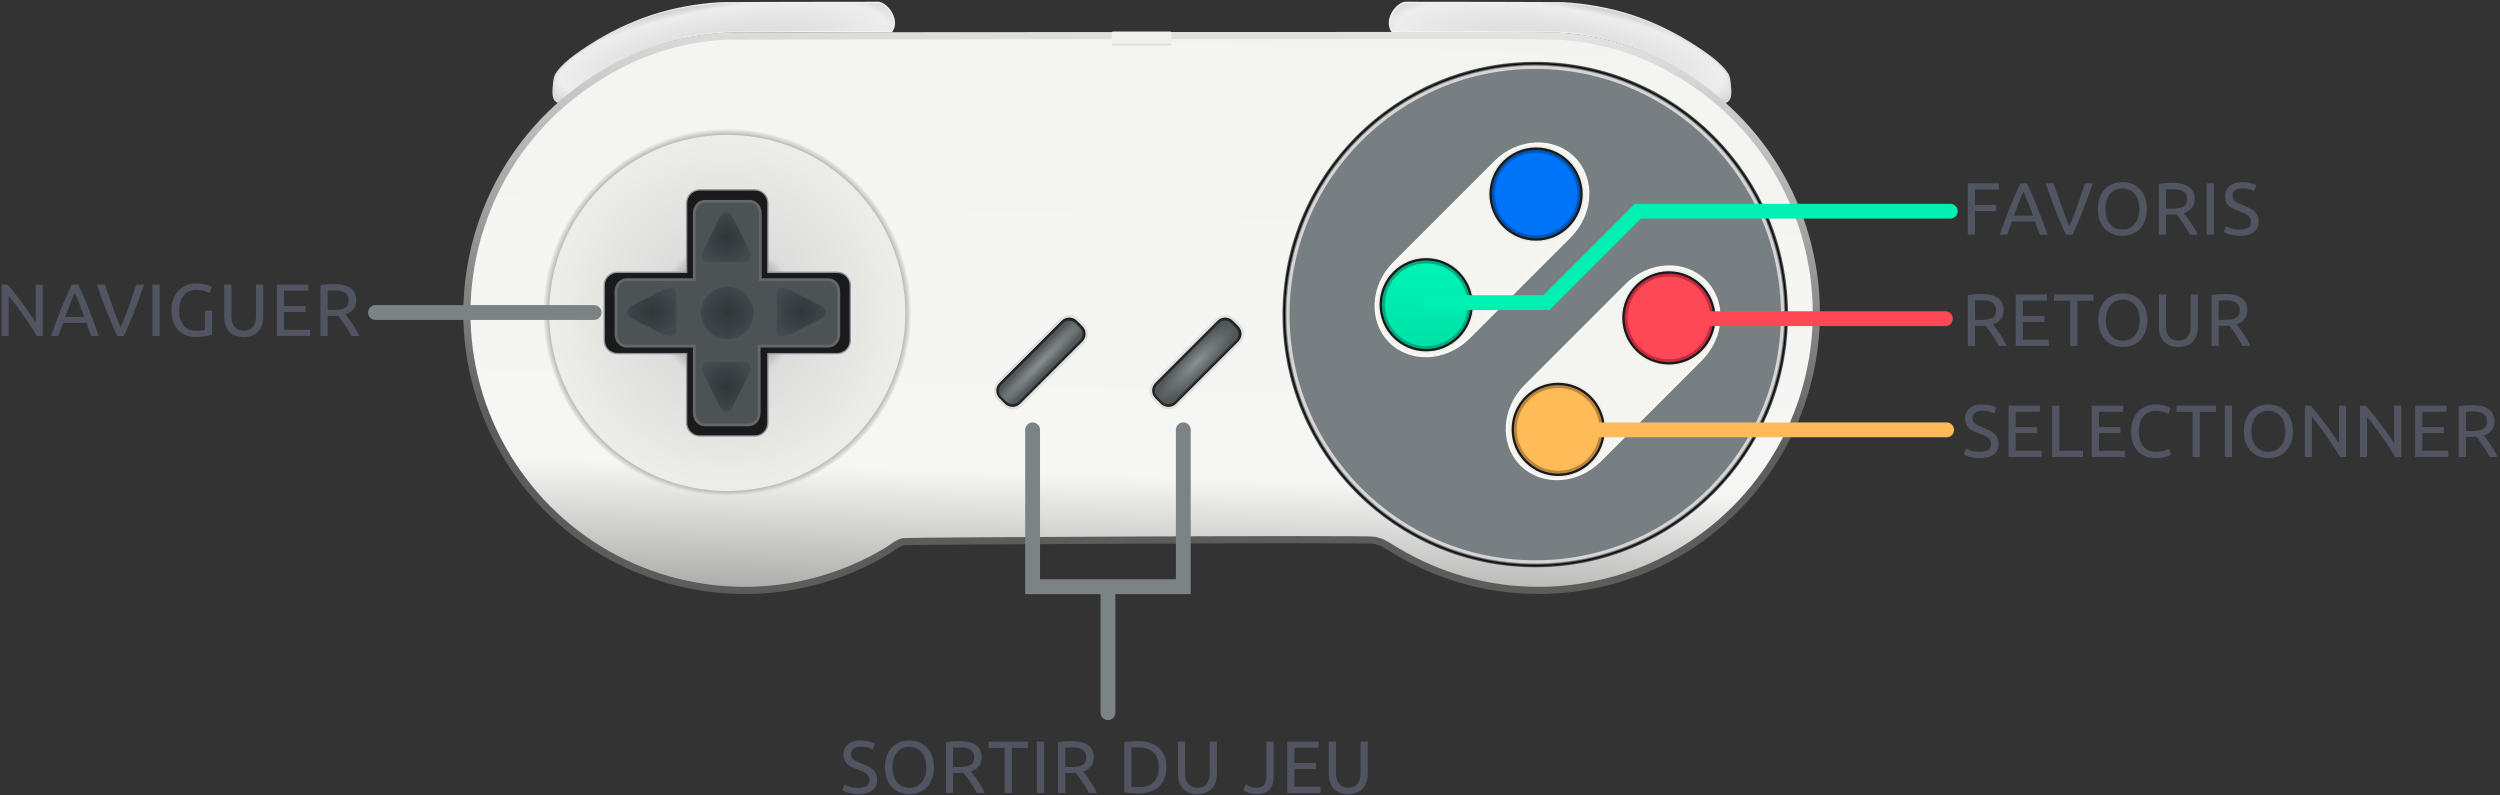<svg fill="none" height="322" viewBox="0 0 1012 322" width="1012" xmlns="http://www.w3.org/2000/svg" xmlns:xlink="http://www.w3.org/1999/xlink"><rect x="0" y="0" width="1012" height="322" fill="#333333" stroke="none"/><linearGradient id="a"><stop offset="0" stop-color="#d3d3d3"/><stop offset=".54" stop-color="#ededed"/><stop offset="1" stop-color="#4d4d4d"/></linearGradient><radialGradient id="b" cx="0" cy="0" gradientTransform="matrix(122.421 -20.612 5.515 32.754 292.967 21.28)" gradientUnits="userSpaceOnUse" r="1" xlink:href="#a"/><linearGradient id="c"><stop offset="0" stop-color="#dcdcd9"/><stop offset=".656" stop-color="#f0f0ee"/><stop offset="1" stop-color="#f3f3ef"/></linearGradient><linearGradient id="d" gradientUnits="userSpaceOnUse" x1="223.591" x2="362.343" xlink:href="#c" y1="21.28" y2="21.28"/><radialGradient id="e" cx="0" cy="0" gradientTransform="matrix(-122.421 -20.611 5.515 -32.754 631.509 21.28)" gradientUnits="userSpaceOnUse" r="1" xlink:href="#a"/><linearGradient id="f" gradientUnits="userSpaceOnUse" x1="700.885" x2="562.132" xlink:href="#c" y1="21.28" y2="21.28"/><linearGradient id="g" gradientUnits="userSpaceOnUse" x1="462.122" x2="470.385" y1="264.755" y2="-18.027"><stop offset="0" stop-color="#8d8d8c"/><stop offset=".254" stop-color="#f6f6f4"/><stop offset="1" stop-color="#f3f3ef"/></linearGradient><linearGradient id="h" gradientUnits="userSpaceOnUse" x1="462.122" x2="470.385" y1="264.755" y2="-18.027"><stop offset="0" stop-color="#5b5b5a"/><stop offset=".319" stop-color="#5d5d5d"/><stop offset="1" stop-color="#f9f9f9"/></linearGradient><radialGradient id="i" cx="294.396" cy="126.683" gradientUnits="userSpaceOnUse" r="73.813"><stop offset="0"/><stop offset=".389" stop-color="#dcdcdc"/><stop offset="1" stop-color="#eeeee9"/></radialGradient><radialGradient id="j" cx="294.396" cy="126.683" gradientUnits="userSpaceOnUse" r="74.046"><stop offset="0" stop-color="#f3f3f1"/><stop offset=".94" stop-color="#7f7f7e"/><stop offset="1" stop-color="#e6e6e3"/></radialGradient><radialGradient id="k" cx="621.47" cy="127.347" gradientUnits="userSpaceOnUse" r="102.558"><stop offset="0" stop-color="#2a2d2e"/><stop offset=".98" stop-color="#d7d6d7"/><stop offset=".99"/><stop offset="1" stop-color="#859094"/></radialGradient><linearGradient id="l" gradientUnits="userSpaceOnUse" x1="577.327" x2="577.327" y1="146.129" y2="97.782"><stop offset="0" stop-color="#00dea5"/><stop offset="1" stop-color="#00f8b9"/></linearGradient><linearGradient id="m"><stop offset="0" stop-color="#899194"/><stop offset="1" stop-color="#515759"/></linearGradient><radialGradient id="n" cx="0" cy="0" gradientTransform="matrix(27.066 -27.226 2.94 2.923 421.319 146.689)" gradientUnits="userSpaceOnUse" r="1" xlink:href="#m"/><linearGradient id="o"><stop offset="0" stop-color="#303638"/><stop offset="1" stop-color="#424a4f"/></linearGradient><radialGradient id="p" cx="0" cy="0" gradientTransform="matrix(11.038 0 0 11.347 294.078 95.944)" gradientUnits="userSpaceOnUse" r="1" xlink:href="#o"/><radialGradient id="q" cx="0" cy="0" gradientTransform="matrix(11.038 0 0 11.347 294.078 156.6)" gradientUnits="userSpaceOnUse" r="1" xlink:href="#o"/><radialGradient id="r" cx="0" cy="0" gradientTransform="matrix(0 -11.038 11.347 0 263.749 126.273)" gradientUnits="userSpaceOnUse" r="1" xlink:href="#o"/><radialGradient id="s" cx="0" cy="0" gradientTransform="matrix(0 -11.038 11.347 0 324.405 126.273)" gradientUnits="userSpaceOnUse" r="1" xlink:href="#o"/><radialGradient id="t" cx="294.396" cy="126.683" gradientUnits="userSpaceOnUse" r="12.061" xlink:href="#o"/><radialGradient id="u" cx="0" cy="0" gradientTransform="matrix(15.47 -15.47 3.988 3.988 484.419 146.689)" gradientUnits="userSpaceOnUse" r="1" xlink:href="#m"/><linearGradient id="v" gradientUnits="userSpaceOnUse" x1="463.547" x2="463.547" y1="17.341" y2="19.285"><stop offset="0" stop-color="#f0f0ec"/><stop offset="1" stop-color="#babab7"/></linearGradient><g clip-rule="evenodd" fill-rule="evenodd"><path d="m226.601 41.561c-2.505-.478-2.832-2.562-2.627-5.882.273-4.433.756-5.289 1.792-6.688 1.854-2.505 4.851-4.944 6.75-6.35 1.873-1.387 3.802-2.722 5.802-4.009 2.003-1.289 4.013-2.497 6.037-3.64 2.079-1.174 4.166-2.271 6.273-3.294 2.151-1.043 4.321-2.016 6.509-2.904 2.217-.899 4.459-1.729 6.721-2.47 2.272-.744 4.561-1.406 6.887-1.994 2.315-.585 4.675-1.085 7.051-1.517 2.347-.426 4.709-.783 7.122-1.062 2.365-.273 4.781-.473 7.217-.607 1.174-.065 47.539-.145 63.691-.145 4.038.913 8.212 7.398 5.102 11.795-17.049 0-65.988.093-67.228.167-2.571.154-5.121.383-7.617.697-2.547.32-5.041.73-7.517 1.22-2.509.496-5 1.071-7.443 1.742-2.455.675-4.871 1.435-7.269 2.29-2.388.852-4.755 1.805-7.095 2.838-2.309 1.019-4.6 2.137-6.87 3.336-2.224 1.174-4.427 2.435-6.621 3.784-2.137 1.313-4.258 2.701-6.373 4.182-3.859 2.866-6.69 5.32-10.294 8.51z" fill="url(#b)" stroke="url(#d)" stroke-width=".58"/><path d="m697.875 41.561c2.505-.478 2.832-2.562 2.627-5.882-.273-4.433-.756-5.289-1.792-6.688-1.854-2.505-4.852-4.944-6.751-6.35-1.873-1.387-3.802-2.722-5.801-4.009-2.004-1.289-4.013-2.497-6.037-3.64-2.079-1.174-4.166-2.271-6.274-3.294-2.15-1.043-4.321-2.016-6.509-2.904-2.216-.899-4.459-1.729-6.721-2.47-2.272-.744-4.56-1.406-6.886-1.994-2.315-.585-4.675-1.085-7.051-1.517-2.347-.426-4.709-.783-7.123-1.062-2.364-.273-4.78-.473-7.216-.607-1.175-.065-47.539-.145-63.692-.145-4.037.913-8.211 7.398-5.102 11.796 17.05 0 65.988.093 67.228.167 2.571.154 5.122.383 7.617.697 2.548.32 5.041.73 7.518 1.22 2.508.496 4.999 1.071 7.443 1.742 2.455.675 4.871 1.435 7.269 2.29 2.387.852 4.755 1.805 7.094 2.838 2.309 1.019 4.6 2.137 6.871 3.336 2.224 1.174 4.427 2.435 6.621 3.784 2.137 1.313 4.258 2.701 6.373 4.182 3.859 2.866 6.69 5.32 10.294 8.51z" fill="url(#e)" stroke="url(#f)" stroke-width=".58"/><path d="m605.8 14.366c-7.635.001-309.62.076-312.1.224-2.571.154-5.121.383-7.617.697-2.547.32-5.041.73-7.518 1.22-2.508.496-4.999 1.071-7.442 1.743-2.455.675-4.871 1.435-7.269 2.29-2.388.852-4.755 1.805-7.095 2.838-2.309 1.019-4.6 2.137-6.87 3.336-2.224 1.174-4.427 2.435-6.621 3.784-2.137 1.313-4.258 2.701-6.373 4.182-2.11 1.478-4.147 3.012-6.124 4.605-2.004 1.615-3.959 3.278-5.824 5.003-1.888 1.746-3.683 3.551-5.427 5.402-1.762 1.869-3.464 3.807-5.078 5.775-1.628 1.985-3.179 3.998-4.655 6.074-1.487 2.091-2.901 4.248-4.232 6.422-1.339 2.187-2.604 4.409-3.784 6.671-1.184 2.271-2.287 4.582-3.31 6.92-1.027 2.346-1.951 4.715-2.813 7.119-.864 2.409-1.668 4.835-2.365 7.294-.698 2.461-1.288 4.942-1.817 7.443s-.986 5.035-1.344 7.567c-.359 2.531-.636 5.066-.822 7.617-.186 2.549-.286 5.108-.299 7.667-.013 2.554.062 5.112.225 7.667.161 2.548.41 5.102.746 7.642.335 2.529.76 5.031 1.27 7.543.507 2.498 1.11 4.995 1.792 7.468.678 2.456 1.439 4.896 2.29 7.318.844 2.402 1.772 4.785 2.788 7.144 1.007 2.336 2.109 4.659 3.286 6.945 1.163 2.26 2.403 4.494 3.734 6.697 1.313 2.173 2.705 4.312 4.182 6.422 1.478 2.11 3.012 4.147 4.605 6.124 1.615 2.004 3.278 3.959 5.004 5.824 1.746 1.888 3.551 3.683 5.401 5.427 1.87 1.762 3.808 3.464 5.776 5.078 1.984 1.628 3.997 3.179 6.073 4.655 2.091 1.487 4.248 2.901 6.423 4.232 2.186 1.339 4.409 2.604 6.671 3.784 2.271 1.184 4.582 2.287 6.92 3.31 2.346 1.027 4.716 1.951 7.119 2.813 2.41.864 4.836 1.668 7.294 2.365 2.461.698 4.942 1.288 7.443 1.817 2.502.529 5.036.986 7.567 1.344 2.531.359 5.066.636 7.618.822 2.548.186 5.107.286 7.667.299 2.553.013 5.111-.062 7.666-.224 2.548-.162 5.102-.411 7.643-.747 2.528-.335 5.03-.759 7.542-1.27 2.499-.507 4.995-1.11 7.468-1.792 2.456-.677 4.896-1.439 7.318-2.29 2.402-.844 4.785-1.771 7.145-2.788 2.335-1.006 4.658-2.109 6.945-3.286 2.259-1.163 4.493-2.403 6.696-3.734 1.086-.656 4.317-3.307 6.422-3.609 2.133-.306 188.486-1.217 190.648-.573l2.362.704c1.321.394 3.999 2.191 6.176 3.478 2.216 1.311 4.437 2.571 6.696 3.734 2.287 1.177 4.61 2.28 6.946 3.286 2.359 1.017 4.742 1.944 7.144 2.788 2.422.851 4.862 1.613 7.318 2.29 2.473.682 4.945 1.285 7.443 1.792 2.512.511 5.039.935 7.567 1.27 2.541.337 5.095.585 7.643.747 2.555.162 5.113.236 7.667.224 2.559-.013 5.118-.113 7.667-.299 2.551-.186 5.086-.463 7.617-.822 2.531-.358 5.041-.815 7.542-1.344s5.007-1.119 7.468-1.817c2.458-.697 4.884-1.501 7.294-2.365 2.404-.862 4.773-1.786 7.119-2.813 2.338-1.023 4.649-2.126 6.92-3.31 2.262-1.18 4.485-2.445 6.671-3.784 2.175-1.331 4.307-2.745 6.398-4.232 2.076-1.476 4.114-3.027 6.099-4.655 1.967-1.614 3.905-3.316 5.775-5.078 1.85-1.744 3.631-3.539 5.376-5.427 1.726-1.865 3.414-3.82 5.029-5.824 1.593-1.977 3.127-4.014 4.605-6.124 1.477-2.11 2.869-4.249 4.182-6.422 1.331-2.203 2.571-4.437 3.734-6.697 1.177-2.286 2.279-4.609 3.286-6.945 1.016-2.359 1.944-4.742 2.788-7.144.851-2.422 1.612-4.862 2.29-7.318.682-2.473 1.285-4.97 1.792-7.468.51-2.512.935-5.014 1.27-7.543.336-2.54.585-5.094.746-7.642.162-2.555.237-5.113.225-7.667-.013-2.559-.113-5.118-.299-7.667-.186-2.551-.463-5.086-.822-7.617-.358-2.532-.815-5.066-1.344-7.567s-1.144-4.982-1.842-7.443c-.697-2.458-1.476-4.884-2.34-7.294-.862-2.404-1.811-4.773-2.837-7.119-1.024-2.338-2.126-4.649-3.311-6.92-1.18-2.262-2.42-4.485-3.759-6.671-1.331-2.175-2.745-4.332-4.232-6.422-1.476-2.076-3.027-4.089-4.655-6.074-1.614-1.968-3.316-3.906-5.078-5.775-1.744-1.851-3.564-3.656-5.451-5.402-1.866-1.726-3.796-3.388-5.8-5.003-1.977-1.593-4.014-3.127-6.124-4.605-2.115-1.481-4.236-2.869-6.372-4.182-2.195-1.349-4.422-2.609-6.647-3.784-2.27-1.198-4.536-2.316-6.845-3.336-2.34-1.033-4.707-1.986-7.095-2.838-2.398-.855-4.839-1.615-7.293-2.29-2.444-.672-4.91-1.247-7.418-1.743-2.477-.49-4.996-.899-7.543-1.22-2.496-.314-5.021-.543-7.592-.697-2.235-.134-24.467-.224-24.744-.224z" fill="url(#g)" stroke="url(#h)" stroke-width="2.898"/></g><path d="m294.396 199.882c40.426 0 73.198-32.772 73.198-73.198 0-40.427-32.772-73.199-73.198-73.199-40.427 0-73.199 32.772-73.199 73.199 0 40.426 32.772 73.198 73.199 73.198z" fill="url(#i)" stroke="url(#j)" stroke-width="2.219"/><path d="m621.47 228.246c55.725 0 100.898-45.174 100.898-100.899 0-55.724-45.173-100.898-100.898-100.898s-100.899 45.174-100.899 100.898c0 55.725 45.174 100.899 100.899 100.899z" fill="#777f82" stroke="url(#k)" stroke-width="2.898"/><g stroke-width=".58"><path d="m605.059 65.454-40.836 40.836c-9.332 9.332-10.068 23.728-1.643 32.153s22.821 7.689 32.153-1.643l40.836-40.836c9.333-9.332 10.068-23.728 1.643-32.153s-22.82-7.689-32.153 1.643z" fill="#f4f4f1" stroke="#fdfdfa"/><path d="m658.164 115.239-40.836 40.836c-9.332 9.333-10.068 23.728-1.643 32.153s22.82 7.69 32.153-1.643l40.836-40.836c9.332-9.332 10.068-23.728 1.643-32.153s-22.82-7.689-32.153 1.643z" fill="#f4f4f1" stroke="#fdfdfa"/><path d="m577.327 142.532c10.586 0 19.167-8.582 19.167-19.168 0-10.585-8.581-19.167-19.167-19.167s-19.168 8.582-19.168 19.167c0 10.586 8.582 19.168 19.168 19.168z" fill="#1a1a1a" stroke="#ebebe8"/></g><path d="m577.327 140.706c9.577 0 17.342-7.764 17.342-17.342 0-9.577-7.765-17.342-17.342-17.342-9.578 0-17.342 7.765-17.342 17.342 0 9.578 7.764 17.342 17.342 17.342z" fill="url(#l)" stroke="#00ab7f" stroke-width="1.159"/><path d="m630.763 192.981c10.586 0 19.168-8.581 19.168-19.167s-8.582-19.168-19.168-19.168-19.167 8.582-19.167 19.168 8.581 19.167 19.167 19.167z" fill="#1a1a1a" stroke="#ebebe8" stroke-width=".58"/><path d="m630.763 191.156c9.578 0 17.342-7.765 17.342-17.342 0-9.578-7.764-17.342-17.342-17.342-9.577 0-17.342 7.764-17.342 17.342 0 9.577 7.765 17.342 17.342 17.342z" fill="#ffbb58" stroke="#ba853d" stroke-width="1.159"/><path d="m675.57 147.842c10.586 0 19.168-8.581 19.168-19.167s-8.582-19.168-19.168-19.168-19.167 8.582-19.167 19.168 8.581 19.167 19.167 19.167z" fill="#1a1a1a" stroke="#ebebe8" stroke-width=".58"/><path d="m675.57 146.017c9.578 0 17.342-7.764 17.342-17.342s-7.764-17.342-17.342-17.342-17.342 7.764-17.342 17.342 7.764 17.342 17.342 17.342z" fill="#ff4856" stroke="#c72b3e" stroke-width="1.159"/><path d="m621.802 97.725c10.586 0 19.167-8.582 19.167-19.167 0-10.586-8.581-19.168-19.167-19.168s-19.168 8.582-19.168 19.168c0 10.586 8.582 19.167 19.168 19.167z" fill="#1a1a1a" stroke="#ebebe8" stroke-width=".58"/><path d="m621.802 95.9c9.578 0 17.342-7.764 17.342-17.342s-7.764-17.342-17.342-17.342-17.342 7.764-17.342 17.342 7.764 17.342 17.342 17.342z" fill="#0075fa" stroke="#0054b3" stroke-width="1.159"/><path d="m429.401 129.464-25.205 25.205c-1.904 1.905-1.904 4.992 0 6.896l2.247 2.247c1.904 1.904 4.991 1.904 6.896 0l25.205-25.205c1.904-1.904 1.904-4.992 0-6.896l-2.247-2.247c-1.904-1.904-4.992-1.904-6.896 0z" fill="#1a1a1a" stroke="#e2e2df" stroke-width="1.064"/><path d="m430.009 130.594-24.785 24.784c-1.542 1.543-1.542 4.044 0 5.586l1.82 1.82c1.542 1.542 4.043 1.542 5.586 0l24.784-24.785c1.542-1.542 1.542-4.043 0-5.585l-1.82-1.82c-1.542-1.543-4.043-1.542-5.585 0z" fill="url(#n)" stroke="#252a2a" stroke-width=".704"/><path d="m283.276 76.867c-2.957 0-5.337 2.381-5.337 5.337v28.021h-28.022c-2.956 0-5.337 2.38-5.337 5.337v22.239c0 2.957 2.381 5.338 5.337 5.338h28.022v28.021c0 2.957 2.38 5.338 5.337 5.338h22.239c2.957 0 5.338-2.381 5.338-5.338v-28.021h28.021c2.957 0 5.337-2.381 5.337-5.338v-22.239c0-2.957-2.38-5.337-5.337-5.337h-28.021v-28.021c0-2.957-2.381-5.337-5.338-5.337z" fill="#1a1a1a" stroke="#8e979e" stroke-width=".544"/><path d="m285.27 81.487c-2.342 0-4.228 2.134-4.228 4.784v26.933h-27.464c-2.342 0-4.228 2.133-4.228 4.784v17.364c0 2.65 1.886 4.784 4.228 4.784h27.464v27.083c0 2.65 1.886 4.783 4.228 4.783h17.827c2.343 0 4.228-2.133 4.228-4.783v-27.083h28.002c2.342 0 4.228-2.134 4.228-4.784v-17.364c0-2.651-1.886-4.784-4.228-4.784h-27.553v-26.933c0-2.65-1.885-4.784-4.227-4.784z" fill="#4d5254" stroke="#63686b" stroke-width="1.11"/><g stroke="#4f5457"><g stroke-opacity=".863" stroke-width="1.195"><path d="m284.033 105.127c-.94-1.885.564-4.851.564-4.851l3.133-6.284 3.132-6.284s1.254-2.427 3.133-2.427c1.88 0 3.133 2.427 3.133 2.427l3.133 6.284 3.132 6.284s1.694 2.856.754 4.741-3.886 1.543-3.886 1.543h-6.266-6.265s-2.757.452-3.697-1.433z" fill="url(#p)"/><path d="m284.033 147.417c-.94 1.885.564 4.851.564 4.851l3.133 6.284 3.132 6.283s1.254 2.427 3.133 2.427c1.88 0 3.133-2.427 3.133-2.427l3.133-6.283 3.132-6.284s1.694-2.856.754-4.741-3.886-1.543-3.886-1.543h-6.266-6.265s-2.757-.452-3.697 1.433z" fill="url(#q)"/><path d="m272.932 136.317c-1.885.94-4.851-.564-4.851-.564l-6.284-3.132-6.283-3.133s-2.427-1.253-2.427-3.133c0-1.879 2.427-3.133 2.427-3.133l6.283-3.132 6.284-3.133s2.856-1.694 4.741-.754 1.543 3.887 1.543 3.887v6.265 6.266s.452 2.756-1.433 3.696z" fill="url(#r)"/><path d="m315.222 136.317c1.885.94 4.851-.564 4.851-.564l6.284-3.132 6.284-3.133s2.427-1.253 2.427-3.133c0-1.879-2.427-3.133-2.427-3.133l-6.284-3.132-6.284-3.133s-2.856-1.694-4.741-.754-1.542 3.887-1.542 3.887v6.265 6.266s-.453 2.756 1.432 3.696z" fill="url(#s)"/></g><path d="m294.396 137.961c6.228 0 11.277-5.049 11.277-11.277 0-6.229-5.049-11.278-11.277-11.278-6.229 0-11.278 5.049-11.278 11.278 0 6.228 5.049 11.277 11.278 11.277z" fill="url(#t)" stroke-opacity=".862" stroke-width="1.369"/></g><path d="m492.501 129.464-25.205 25.205c-1.905 1.905-1.905 4.992 0 6.896l2.246 2.247c1.905 1.904 4.992 1.904 6.896 0l25.206-25.205c1.904-1.904 1.904-4.992 0-6.896l-2.247-2.247c-1.904-1.904-4.992-1.904-6.896 0z" fill="#1a1a1a" stroke="#e2e2df" stroke-width="1.064"/><path d="m493.108 130.594-24.784 24.784c-1.543 1.543-1.543 4.044 0 5.586l1.82 1.82c1.542 1.542 4.043 1.542 5.585 0l24.785-24.785c1.542-1.542 1.542-4.043 0-5.585l-1.82-1.82c-1.543-1.543-4.043-1.542-5.586 0z" fill="url(#u)" stroke="#252a2a" stroke-width=".704"/><path d="m473.772 12.765h-23.3c-.257 0-.465.347-.465.775v4.017c0 .428.208.775.465.775h23.3c.256 0 .464-.347.464-.775v-4.017c0-.428-.208-.775-.464-.775z" fill="url(#v)"/><g clip-rule="evenodd" fill-rule="evenodd"><path d="m418 171c1.657 0 3 1.343 3 3v60.5h55v-60.5c0-1.657 1.343-3 3-3s3 1.343 3 3v66.5h-30.5v48c0 1.657-1.343 3-3 3s-3-1.343-3-3v-48h-30.5v-66.5c0-1.657 1.343-3 3-3z" fill="#7b8385"/><path d="m149 126.5c0-1.657 1.343-3 3-3h88.5c1.657 0 3 1.343 3 3s-1.343 3-3 3h-88.5c-1.657 0-3-1.343-3-3z" fill="#7b8385"/><path d="m679 129c0-1.657 1.343-3 3-3h105.5c1.657 0 3 1.343 3 3s-1.343 3-3 3h-105.5c-1.657 0-3-1.343-3-3z" fill="#ff4856"/><path d="m635 174c0-1.657 1.343-3 3-3h150c1.657 0 3 1.343 3 3s-1.343 3-3 3h-150c-1.657 0-3-1.343-3-3z" fill="#ffbb58"/></g><g fill="#515561"><path d="m905.402 131.3c.32.4.72.93 1.2 1.59.5.64 1.01 1.36 1.53 2.16.52.78 1.03 1.6 1.53 2.46.52.86.96 1.69 1.32 2.49h-3.18c-.4-.76-.84-1.53-1.32-2.31-.46-.78-.93-1.52-1.41-2.22-.48-.72-.96-1.39-1.44-2.01-.46-.62-.88-1.16-1.26-1.62-.26.02-.53.03-.81.03-.26 0-.53 0-.81 0h-2.61v8.13h-2.91v-20.49c.82-.2 1.73-.33 2.73-.39 1.02-.08 1.95-.12 2.79-.12 2.92 0 5.14.55 6.66 1.65 1.54 1.1 2.31 2.74 2.31 4.92 0 1.38-.37 2.56-1.11 3.54-.72.98-1.79 1.71-3.21 2.19zm-4.41-9.75c-1.24 0-2.19.03-2.85.09v7.83h2.07c1 0 1.9-.05 2.7-.15s1.47-.29 2.01-.57c.56-.28.99-.67 1.29-1.17.3-.52.45-1.2.45-2.04 0-.78-.15-1.43-.45-1.95s-.71-.93-1.23-1.23c-.5-.3-1.1-.51-1.8-.63-.68-.12-1.41-.18-2.19-.18z"/><path d="m881.818 140.45c-1.36 0-2.54-.21-3.54-.63s-1.82-.99-2.46-1.71c-.64-.74-1.12-1.61-1.44-2.61-.3-1-.45-2.08-.45-3.24v-13.05h2.91v12.72c0 2.08.46 3.59 1.38 4.53s2.12 1.41 3.6 1.41c.74 0 1.41-.11 2.01-.33.62-.24 1.15-.6 1.59-1.08s.78-1.09 1.02-1.83c.24-.76.36-1.66.36-2.7v-12.72h2.91v13.05c0 1.16-.16 2.24-.48 3.24-.3 1-.78 1.87-1.44 2.61-.64.72-1.46 1.29-2.46 1.71-.98.42-2.15.63-3.51.63z"/><path d="m849.388 129.59c0-1.78.26-3.35.78-4.71.54-1.36 1.26-2.49 2.16-3.39.92-.92 1.98-1.61 3.18-2.07 1.22-.46 2.51-.69 3.87-.69 1.34 0 2.6.23 3.78.69 1.2.46 2.25 1.15 3.15 2.07.9.9 1.61 2.03 2.13 3.39.54 1.36.81 2.93.81 4.71s-.27 3.35-.81 4.71c-.52 1.36-1.23 2.5-2.13 3.42-.9.9-1.95 1.58-3.15 2.04-1.18.46-2.44.69-3.78.69-1.36 0-2.65-.23-3.87-.69-1.2-.46-2.26-1.14-3.18-2.04-.9-.92-1.62-2.06-2.16-3.42-.52-1.36-.78-2.93-.78-4.71zm3.06 0c0 1.26.16 2.41.48 3.45.32 1.02.77 1.89 1.35 2.61.6.72 1.32 1.28 2.16 1.68.86.38 1.82.57 2.88.57s2.01-.19 2.85-.57c.84-.4 1.55-.96 2.13-1.68.6-.72 1.06-1.59 1.38-2.61.32-1.04.48-2.19.48-3.45s-.16-2.4-.48-3.42c-.32-1.04-.78-1.92-1.38-2.64-.58-.72-1.29-1.27-2.13-1.65-.84-.4-1.79-.6-2.85-.6s-2.02.2-2.88.6c-.84.38-1.56.93-2.16 1.65-.58.72-1.03 1.6-1.35 2.64-.32 1.02-.48 2.16-.48 3.42z"/><path d="m847.476 119.21v2.52h-6.54v18.27h-2.91v-18.27h-6.54v-2.52z"/><path d="m815.947 140v-20.79h12.69v2.49h-9.78v6.18h8.7v2.43h-8.7v7.2h10.53v2.49z"/><path d="m806.75 131.3c.32.4.72.93 1.2 1.59.5.64 1.01 1.36 1.53 2.16.52.78 1.03 1.6 1.53 2.46.52.86.96 1.69 1.32 2.49h-3.18c-.4-.76-.84-1.53-1.32-2.31-.46-.78-.93-1.52-1.41-2.22-.48-.72-.96-1.39-1.44-2.01-.46-.62-.88-1.16-1.26-1.62-.26.02-.53.03-.81.03-.26 0-.53 0-.81 0h-2.61v8.13h-2.91v-20.49c.82-.2 1.73-.33 2.73-.39 1.02-.08 1.95-.12 2.79-.12 2.92 0 5.14.55 6.66 1.65 1.54 1.1 2.31 2.74 2.31 4.92 0 1.38-.37 2.56-1.11 3.54-.72.98-1.79 1.71-3.21 2.19zm-4.41-9.75c-1.24 0-2.19.03-2.85.09v7.83h2.07c1 0 1.9-.05 2.7-.15s1.47-.29 2.01-.57c.56-.28.99-.67 1.29-1.17.3-.52.45-1.2.45-2.04 0-.78-.15-1.43-.45-1.95s-.71-.93-1.23-1.23c-.5-.3-1.1-.51-1.8-.63-.68-.12-1.41-.18-2.19-.18z"/><path d="m906.656 92.93c3.04 0 4.56-1.04 4.56-3.12 0-.64-.14-1.18-.42-1.62-.26-.46-.62-.85-1.08-1.17-.46-.34-.99-.63-1.59-.87-.58-.24-1.2-.48-1.86-.72-.76-.26-1.48-.55-2.16-.87-.68-.34-1.27-.73-1.77-1.17-.5-.46-.9-1-1.2-1.62-.28-.62-.42-1.37-.42-2.25 0-1.82.62-3.24 1.86-4.26s2.95-1.53 5.13-1.53c1.26 0 2.4.14 3.42.42 1.04.26 1.8.55 2.28.87l-.93 2.37c-.42-.26-1.05-.51-1.89-.75-.82-.26-1.78-.39-2.88-.39-.56 0-1.08.06-1.56.18s-.9.3-1.26.54-.65.55-.87.93c-.2.36-.3.79-.3 1.29 0 .56.11 1.03.33 1.41s.53.72.93 1.02c.4.28.86.54 1.38.78.54.24 1.13.48 1.77.72.9.36 1.72.72 2.46 1.08.76.36 1.41.79 1.95 1.29.56.5.99 1.1 1.29 1.8.3.68.45 1.51.45 2.49 0 1.82-.67 3.22-2.01 4.2-1.32.98-3.19 1.47-5.61 1.47-.82 0-1.58-.06-2.28-.18-.68-.1-1.29-.22-1.83-.36-.54-.16-1.01-.32-1.41-.48-.38-.18-.68-.33-.9-.45l.87-2.4c.46.26 1.16.55 2.1.87s2.09.48 3.45.48z"/><path d="m893.27 74.21h2.91v20.79h-2.91z"/><path d="m884.072 86.3c.32.4.72.93 1.2 1.59.5.64 1.01 1.36 1.53 2.16.52.78 1.03 1.6 1.53 2.46.52.86.96 1.69 1.32 2.49h-3.18c-.4-.76-.84-1.53-1.32-2.31-.46-.78-.93-1.52-1.41-2.22-.48-.72-.96-1.39-1.44-2.01-.46-.62-.88-1.16-1.26-1.62-.26.02-.53.03-.81.03-.26 0-.53 0-.81 0h-2.61v8.13h-2.91v-20.49c.82-.2 1.73-.33 2.73-.39 1.02-.08 1.95-.12 2.79-.12 2.92 0 5.14.55 6.66 1.65 1.54 1.1 2.31 2.74 2.31 4.92 0 1.38-.37 2.56-1.11 3.54-.72.98-1.79 1.71-3.21 2.19zm-4.41-9.75c-1.24 0-2.19.03-2.85.09v7.83h2.07c1 0 1.9-.05 2.7-.15s1.47-.29 2.01-.57c.56-.28.99-.67 1.29-1.17.3-.52.45-1.2.45-2.04 0-.78-.15-1.43-.45-1.95s-.71-.93-1.23-1.23c-.5-.3-1.1-.51-1.8-.63-.68-.12-1.41-.18-2.19-.18z"/><path d="m849.213 84.59c0-1.78.26-3.35.78-4.71.54-1.36 1.26-2.49 2.16-3.39.92-.92 1.98-1.61 3.18-2.07 1.22-.46 2.51-.69 3.87-.69 1.34 0 2.6.23 3.78.69 1.2.46 2.25 1.15 3.15 2.07.9.9 1.61 2.03 2.13 3.39.54 1.36.81 2.93.81 4.71s-.27 3.35-.81 4.71c-.52 1.36-1.23 2.5-2.13 3.42-.9.9-1.95 1.58-3.15 2.04-1.18.46-2.44.69-3.78.69-1.36 0-2.65-.23-3.87-.69-1.2-.46-2.26-1.14-3.18-2.04-.9-.92-1.62-2.06-2.16-3.42-.52-1.36-.78-2.93-.78-4.71zm3.06 0c0 1.26.16 2.41.48 3.45.32 1.02.77 1.89 1.35 2.61.6.72 1.32 1.28 2.16 1.68.86.38 1.82.57 2.88.57s2.01-.19 2.85-.57c.84-.4 1.55-.96 2.13-1.68.6-.72 1.06-1.59 1.38-2.61.32-1.04.48-2.19.48-3.45s-.16-2.4-.48-3.42c-.32-1.04-.78-1.92-1.38-2.64-.58-.72-1.29-1.27-2.13-1.65-.84-.4-1.79-.6-2.85-.6s-2.02.2-2.88.6c-.84.38-1.56.93-2.16 1.65-.58.72-1.03 1.6-1.35 2.64-.32 1.02-.48 2.16-.48 3.42z"/><path d="m847.163 74.21c-.76 2.2-1.49 4.24-2.19 6.12-.68 1.86-1.35 3.63-2.01 5.31s-1.32 3.29-1.98 4.83c-.64 1.52-1.3 3.03-1.98 4.53h-2.73c-.68-1.5-1.35-3.01-2.01-4.53-.64-1.54-1.3-3.15-1.98-4.83-.66-1.68-1.34-3.45-2.04-5.31-.7-1.88-1.42-3.92-2.16-6.12h3.21c1.08 3.16 2.14 6.2 3.18 9.12s2.11 5.66 3.21 8.22c1.1-2.54 2.17-5.27 3.21-8.19 1.04-2.94 2.09-5.99 3.15-9.15z"/><path d="m825.706 95c-.34-.9-.66-1.78-.96-2.64-.3-.88-.61-1.77-.93-2.67h-9.42l-1.89 5.31h-3.03c.8-2.2 1.55-4.23 2.25-6.09.7-1.88 1.38-3.66 2.04-5.34.68-1.68 1.35-3.28 2.01-4.8.66-1.54 1.35-3.06 2.07-4.56h2.67c.72 1.5 1.41 3.02 2.07 4.56.66 1.52 1.32 3.12 1.98 4.8.68 1.68 1.37 3.46 2.07 5.34.7 1.86 1.45 3.89 2.25 6.09zm-2.73-7.71c-.64-1.74-1.28-3.42-1.92-5.04-.62-1.64-1.27-3.21-1.95-4.71-.7 1.5-1.37 3.07-2.01 4.71-.62 1.62-1.24 3.3-1.86 5.04z"/><path d="m796.58 95v-20.79h12.54v2.49h-9.63v6.27h8.55v2.46h-8.55v9.57z"/><path d="m139.883 127.3c.32.4.72.93 1.2 1.59.5.64 1.01 1.36 1.53 2.16.52.78 1.03 1.6 1.53 2.46.52.86.96 1.69 1.32 2.49h-3.18c-.4-.76-.84-1.53-1.32-2.31-.46-.78-.93-1.52-1.41-2.22-.48-.72-.96-1.39-1.44-2.01-.46-.62-.88-1.16-1.26-1.62-.26.02-.53.03-.81.03-.26 0-.53 0-.81 0h-2.61v8.13h-2.91v-20.49c.82-.2 1.73-.33 2.73-.39 1.02-.08 1.95-.12 2.79-.12 2.92 0 5.14.55 6.66 1.65 1.54 1.1 2.31 2.74 2.31 4.92 0 1.38-.37 2.56-1.11 3.54-.72.98-1.79 1.71-3.21 2.19zm-4.41-9.75c-1.24 0-2.19.03-2.85.09v7.83h2.07c1 0 1.9-.05 2.7-.15s1.47-.29 2.01-.57c.56-.28.99-.67 1.29-1.17.3-.52.45-1.2.45-2.04 0-.78-.15-1.43-.45-1.95s-.71-.93-1.23-1.23c-.5-.3-1.1-.51-1.8-.63-.68-.12-1.41-.18-2.19-.18z"/><path d="m112.074 136v-20.79h12.69v2.49h-9.78v6.18h8.7v2.43h-8.7v7.2h10.53v2.49z"/><path d="m98.66 136.45c-1.36 0-2.54-.21-3.54-.63s-1.82-.99-2.46-1.71c-.64-.74-1.12-1.61-1.44-2.61-.3-1-.45-2.08-.45-3.24v-13.05h2.91v12.72c0 2.08.46 3.59 1.38 4.53s2.12 1.41 3.6 1.41c.74 0 1.41-.11 2.01-.33.62-.24 1.15-.6 1.59-1.08s.78-1.09 1.02-1.83c.24-.76.36-1.66.36-2.7v-12.72h2.91v13.05c0 1.16-.16 2.24-.48 3.24-.3 1-.78 1.87-1.44 2.61-.64.72-1.46 1.29-2.46 1.71-.98.42-2.15.63-3.51.63z"/><path d="m82.954 125.77h2.91v9.72c-.24.08-.59.17-1.05.27-.44.1-.96.2-1.56.3-.58.1-1.22.18-1.92.24-.7.08-1.41.12-2.13.12-1.46 0-2.79-.24-3.99-.72s-2.23-1.18-3.09-2.1-1.53-2.05-2.01-3.39c-.46-1.34-.69-2.88-.69-4.62s.26-3.28.78-4.62c.54-1.36 1.26-2.5 2.16-3.42s1.95-1.62 3.15-2.1c1.22-.48 2.52-.72 3.9-.72.94 0 1.77.06 2.49.18.74.12 1.37.26 1.89.42s.94.32 1.26.48c.34.16.57.28.69.36l-.93 2.43c-.58-.38-1.35-.69-2.31-.93-.96-.26-1.94-.39-2.94-.39-1.06 0-2.03.19-2.91.57-.86.38-1.6.93-2.22 1.65-.6.72-1.07 1.6-1.41 2.64-.34 1.02-.51 2.17-.51 3.45 0 1.24.14 2.37.42 3.39.3 1.02.74 1.9 1.32 2.64.6.72 1.33 1.28 2.19 1.68.88.4 1.91.6 3.09.6.84 0 1.55-.04 2.13-.12.6-.1 1.03-.19 1.29-.27z"/><path d="m61.707 115.21h2.91v20.79h-2.91z"/><path d="m58.319 115.21c-.76 2.2-1.49 4.24-2.19 6.12-.68 1.86-1.35 3.63-2.01 5.31s-1.32 3.29-1.98 4.83c-.64 1.52-1.3 3.03-1.98 4.53h-2.73c-.68-1.5-1.35-3.01-2.01-4.53-.64-1.54-1.3-3.15-1.98-4.83-.66-1.68-1.34-3.45-2.04-5.31-.7-1.88-1.42-3.92-2.16-6.12h3.21c1.08 3.16 2.14 6.2 3.18 9.12s2.11 5.66 3.21 8.22c1.1-2.54 2.17-5.27 3.21-8.19 1.04-2.94 2.09-5.99 3.15-9.15z"/><path d="m36.863 136c-.34-.9-.66-1.78-.96-2.64-.3-.88-.61-1.77-.93-2.67h-9.42l-1.89 5.31h-3.03c.8-2.2 1.55-4.23 2.25-6.09.7-1.88 1.38-3.66 2.04-5.34.68-1.68 1.35-3.28 2.01-4.8.66-1.54 1.35-3.06 2.07-4.56h2.67c.72 1.5 1.41 3.02 2.07 4.56.66 1.52 1.32 3.12 1.98 4.8.68 1.68 1.37 3.46 2.07 5.34.7 1.86 1.45 3.89 2.25 6.09zm-2.73-7.71c-.64-1.74-1.28-3.42-1.92-5.04-.62-1.64-1.27-3.21-1.95-4.71-.7 1.5-1.37 3.07-2.01 4.71-.62 1.62-1.24 3.3-1.86 5.04z"/><path d="m14.896 136c-.44-.74-.95-1.57-1.53-2.49-.56-.92-1.17-1.87-1.83-2.85-.66-1-1.35-2.01-2.07-3.03-.7-1.02-1.4-2-2.1-2.94-.7-.96-1.38-1.86-2.04-2.7s-1.27-1.58-1.83-2.22v16.23h-2.85v-20.79h2.31c.94 1 1.94 2.17 3 3.51 1.08 1.32 2.14 2.69 3.18 4.11 1.06 1.4 2.05 2.78 2.97 4.14.94 1.36 1.73 2.57 2.37 3.63v-15.39h2.85v20.79z"/><path d="m1005.46 176.3c.32.4.72.93 1.2 1.59.5.64 1.01 1.36 1.53 2.16.52.78 1.03 1.6 1.53 2.46.52.86.96 1.69 1.32 2.49h-3.18c-.4-.76-.84-1.53-1.32-2.31-.46-.78-.93-1.52-1.41-2.22-.48-.72-.96-1.39-1.44-2.01-.46-.62-.88-1.16-1.26-1.62-.26.02-.53.03-.81.03-.26 0-.53 0-.81 0h-2.607v8.13h-2.91v-20.49c.82-.2 1.73-.33 2.73-.39 1.02-.08 1.95-.12 2.787-.12 2.92 0 5.14.55 6.66 1.65 1.54 1.1 2.31 2.74 2.31 4.92 0 1.38-.37 2.56-1.11 3.54-.72.98-1.79 1.71-3.21 2.19zm-4.41-9.75c-1.237 0-2.187.03-2.847.09v7.83h2.067c1 0 1.9-.05 2.7-.15s1.47-.29 2.01-.57c.56-.28.99-.67 1.29-1.17.3-.52.45-1.2.45-2.04 0-.78-.15-1.43-.45-1.95s-.71-.93-1.23-1.23c-.5-.3-1.1-.51-1.8-.63-.68-.12-1.41-.18-2.19-.18z"/><path d="m977.654 185v-20.79h12.69v2.49h-9.78v6.18h8.7v2.43h-8.7v7.2h10.53v2.49z"/><path d="m969.578 185c-.44-.74-.95-1.57-1.53-2.49-.56-.92-1.17-1.87-1.83-2.85-.66-1-1.35-2.01-2.07-3.03-.7-1.02-1.4-2-2.1-2.94-.7-.96-1.38-1.86-2.04-2.7s-1.27-1.58-1.83-2.22v16.23h-2.85v-20.79h2.31c.94 1 1.94 2.17 3 3.51 1.08 1.32 2.14 2.69 3.18 4.11 1.06 1.4 2.05 2.78 2.97 4.14.94 1.36 1.73 2.57 2.37 3.63v-15.39h2.85v20.79z"/><path d="m947.252 185c-.44-.74-.95-1.57-1.53-2.49-.56-.92-1.17-1.87-1.83-2.85-.66-1-1.35-2.01-2.07-3.03-.7-1.02-1.4-2-2.1-2.94-.7-.96-1.38-1.86-2.04-2.7s-1.27-1.58-1.83-2.22v16.23h-2.85v-20.79h2.31c.94 1 1.94 2.17 3 3.51 1.08 1.32 2.14 2.69 3.18 4.11 1.06 1.4 2.05 2.78 2.97 4.14.94 1.36 1.73 2.57 2.37 3.63v-15.39h2.85v20.79z"/><path d="m908.312 174.59c0-1.78.26-3.35.78-4.71.54-1.36 1.26-2.49 2.16-3.39.92-.92 1.98-1.61 3.18-2.07 1.22-.46 2.51-.69 3.87-.69 1.34 0 2.6.23 3.78.69 1.2.46 2.25 1.15 3.15 2.07.9.9 1.61 2.03 2.13 3.39.54 1.36.81 2.93.81 4.71s-.27 3.35-.81 4.71c-.52 1.36-1.23 2.5-2.13 3.42-.9.9-1.95 1.58-3.15 2.04-1.18.46-2.44.69-3.78.69-1.36 0-2.65-.23-3.87-.69-1.2-.46-2.26-1.14-3.18-2.04-.9-.92-1.62-2.06-2.16-3.42-.52-1.36-.78-2.93-.78-4.71zm3.06 0c0 1.26.16 2.41.48 3.45.32 1.02.77 1.89 1.35 2.61.6.72 1.32 1.28 2.16 1.68.86.38 1.82.57 2.88.57s2.01-.19 2.85-.57c.84-.4 1.55-.96 2.13-1.68.6-.72 1.06-1.59 1.38-2.61.32-1.04.48-2.19.48-3.45s-.16-2.4-.48-3.42c-.32-1.04-.78-1.92-1.38-2.64-.58-.72-1.29-1.27-2.13-1.65-.84-.4-1.79-.6-2.85-.6s-2.02.2-2.88.6c-.84.38-1.56.93-2.16 1.65-.58.72-1.03 1.6-1.35 2.64-.32 1.02-.48 2.16-.48 3.42z"/><path d="m900.596 164.21h2.91v20.79h-2.91z"/><path d="m897.023 164.21v2.52h-6.54v18.27h-2.91v-18.27h-6.54v-2.52z"/><path d="m872.471 185.45c-1.46 0-2.79-.24-3.99-.72s-2.23-1.18-3.09-2.1-1.53-2.05-2.01-3.39c-.46-1.36-.69-2.91-.69-4.65s.26-3.28.78-4.62c.54-1.36 1.26-2.5 2.16-3.42s1.95-1.62 3.15-2.1 2.48-.72 3.84-.72c.86 0 1.63.06 2.31.18.7.12 1.3.26 1.8.42.52.16.94.32 1.26.48s.54.28.66.36l-.84 2.4c-.18-.12-.44-.25-.78-.39s-.73-.28-1.17-.42c-.42-.14-.89-.25-1.41-.33-.5-.1-1.01-.15-1.53-.15-1.1 0-2.09.19-2.97.57s-1.63.93-2.25 1.65-1.1 1.6-1.44 2.64c-.32 1.02-.48 2.17-.48 3.45 0 1.24.14 2.37.42 3.39.3 1.02.74 1.9 1.32 2.64.58.72 1.3 1.28 2.16 1.68.88.4 1.9.6 3.06.6 1.34 0 2.45-.14 3.33-.42s1.54-.53 1.98-.75l.75 2.4c-.14.1-.39.23-.75.39-.36.14-.81.28-1.35.42s-1.17.26-1.89.36-1.5.15-2.34.15z"/><path d="m846.742 185v-20.79h12.69v2.49h-9.78v6.18h8.7v2.43h-8.7v7.2h10.53v2.49z"/><path d="m843.196 182.48v2.52h-12.51v-20.79h2.91v18.27z"/><path d="m813.047 185v-20.79h12.69v2.49h-9.78v6.18h8.7v2.43h-8.7v7.2h10.53v2.49z"/><path d="m801.41 182.93c3.04 0 4.56-1.04 4.56-3.12 0-.64-.14-1.18-.42-1.62-.26-.46-.62-.85-1.08-1.17-.46-.34-.99-.63-1.59-.87-.58-.24-1.2-.48-1.86-.72-.76-.26-1.48-.55-2.16-.87-.68-.34-1.27-.73-1.77-1.17-.5-.46-.9-1-1.2-1.62-.28-.62-.42-1.37-.42-2.25 0-1.82.62-3.24 1.86-4.26s2.95-1.53 5.13-1.53c1.26 0 2.4.14 3.42.42 1.04.26 1.8.55 2.28.87l-.93 2.37c-.42-.26-1.05-.51-1.89-.75-.82-.26-1.78-.39-2.88-.39-.56 0-1.08.06-1.56.18s-.9.3-1.26.54-.65.55-.87.93c-.2.36-.3.79-.3 1.29 0 .56.11 1.03.33 1.41s.53.72.93 1.02c.4.28.86.54 1.38.78.54.24 1.13.48 1.77.72.9.36 1.72.72 2.46 1.08.76.36 1.41.79 1.95 1.29.56.5.99 1.1 1.29 1.8.3.68.45 1.51.45 2.49 0 1.82-.67 3.22-2.01 4.2-1.32.98-3.19 1.47-5.61 1.47-.82 0-1.58-.06-2.28-.18-.68-.1-1.29-.22-1.83-.36-.54-.16-1.01-.32-1.41-.48-.38-.18-.68-.33-.9-.45l.87-2.4c.46.26 1.16.55 2.1.87s2.09.48 3.45.48z"/><path d="m545.783 321.45c-1.36 0-2.54-.21-3.54-.63s-1.82-.99-2.46-1.71c-.64-.74-1.12-1.61-1.44-2.61-.3-1-.45-2.08-.45-3.24v-13.05h2.91v12.72c0 2.08.46 3.59 1.38 4.53s2.12 1.41 3.6 1.41c.74 0 1.41-.11 2.01-.33.62-.24 1.15-.6 1.59-1.08s.78-1.09 1.02-1.83c.24-.76.36-1.66.36-2.7v-12.72h2.91v13.05c0 1.16-.16 2.24-.48 3.24-.3 1-.78 1.87-1.44 2.61-.64.72-1.46 1.29-2.46 1.71-.98.42-2.15.63-3.51.63z"/><path d="m521.078 321v-20.79h12.69v2.49h-9.78v6.18h8.7v2.43h-8.7v7.2h10.53v2.49z"/><path d="m515.568 314.31c0 1-.11 1.93-.33 2.79-.2.86-.57 1.62-1.11 2.28-.52.64-1.23 1.15-2.13 1.53-.88.36-1.99.54-3.33.54-.68 0-1.31-.06-1.89-.18-.56-.1-1.07-.23-1.53-.39-.46-.18-.86-.36-1.2-.54-.34-.2-.61-.39-.81-.57l1.14-2.31c.42.3.96.62 1.62.96.68.32 1.52.48 2.52.48 1.44 0 2.49-.36 3.15-1.08.66-.74.99-2 .99-3.78v-13.83h2.91z"/><path d="m484.72 321.45c-1.36 0-2.54-.21-3.54-.63s-1.82-.99-2.46-1.71c-.64-.74-1.12-1.61-1.44-2.61-.3-1-.45-2.08-.45-3.24v-13.05h2.91v12.72c0 2.08.46 3.59 1.38 4.53s2.12 1.41 3.6 1.41c.74 0 1.41-.11 2.01-.33.62-.24 1.15-.6 1.59-1.08s.78-1.09 1.02-1.83c.24-.76.36-1.66.36-2.7v-12.72h2.91v13.05c0 1.16-.16 2.24-.48 3.24-.3 1-.78 1.87-1.44 2.61-.64.72-1.46 1.29-2.46 1.71-.98.42-2.15.63-3.51.63z"/><path d="m472.164 310.59c0 1.8-.28 3.37-.84 4.71-.56 1.32-1.35 2.42-2.37 3.3-1.02.86-2.24 1.51-3.66 1.95-1.42.42-2.98.63-4.68.63-.84 0-1.77-.04-2.79-.12-1-.06-1.91-.19-2.73-.39v-20.16c.82-.2 1.73-.33 2.73-.39 1.02-.08 1.95-.12 2.79-.12 1.7 0 3.26.22 4.68.66 1.42.42 2.64 1.07 3.66 1.95 1.02.86 1.81 1.96 2.37 3.3.56 1.32.84 2.88.84 4.68zm-11.31 8.04c2.76 0 4.82-.7 6.18-2.1 1.36-1.42 2.04-3.4 2.04-5.94s-.68-4.51-2.04-5.91c-1.36-1.42-3.42-2.13-6.18-2.13-.82 0-1.46.01-1.92.03-.44.02-.75.04-.93.06v15.9c.18.02.49.04.93.06.46.02 1.1.03 1.92.03z"/><path d="m438.453 312.3c.32.4.72.93 1.2 1.59.5.64 1.01 1.36 1.53 2.16.52.78 1.03 1.6 1.53 2.46.52.86.96 1.69 1.32 2.49h-3.18c-.4-.76-.84-1.53-1.32-2.31-.46-.78-.93-1.52-1.41-2.22-.48-.72-.96-1.39-1.44-2.01-.46-.62-.88-1.16-1.26-1.62-.26.02-.53.03-.81.03-.26 0-.53 0-.81 0h-2.61v8.13h-2.91v-20.49c.82-.2 1.73-.33 2.73-.39 1.02-.08 1.95-.12 2.79-.12 2.92 0 5.14.55 6.66 1.65 1.54 1.1 2.31 2.74 2.31 4.92 0 1.38-.37 2.56-1.11 3.54-.72.98-1.79 1.71-3.21 2.19zm-4.41-9.75c-1.24 0-2.19.03-2.85.09v7.83h2.07c1 0 1.9-.05 2.7-.15s1.47-.29 2.01-.57c.56-.28.99-.67 1.29-1.17.3-.52.45-1.2.45-2.04 0-.78-.15-1.43-.45-1.95s-.71-.93-1.23-1.23c-.5-.3-1.1-.51-1.8-.63-.68-.12-1.41-.18-2.19-.18z"/><path d="m419.727 300.21h2.91v20.79h-2.91z"/><path d="m416.154 300.21v2.52h-6.54v18.27h-2.91v-18.27h-6.54v-2.52z"/><path d="m393.066 312.3c.32.4.72.93 1.2 1.59.5.64 1.01 1.36 1.53 2.16.52.78 1.03 1.6 1.53 2.46.52.86.96 1.69 1.32 2.49h-3.18c-.4-.76-.84-1.53-1.32-2.31-.46-.78-.93-1.52-1.41-2.22-.48-.72-.96-1.39-1.44-2.01-.46-.62-.88-1.16-1.26-1.62-.26.02-.53.03-.81.03-.26 0-.53 0-.81 0h-2.61v8.13h-2.91v-20.49c.82-.2 1.73-.33 2.73-.39 1.02-.08 1.95-.12 2.79-.12 2.92 0 5.14.55 6.66 1.65 1.54 1.1 2.31 2.74 2.31 4.92 0 1.38-.37 2.56-1.11 3.54-.72.98-1.79 1.71-3.21 2.19zm-4.41-9.75c-1.24 0-2.19.03-2.85.09v7.83h2.07c1 0 1.9-.05 2.7-.15s1.47-.29 2.01-.57c.56-.28.99-.67 1.29-1.17.3-.52.45-1.2.45-2.04 0-.78-.15-1.43-.45-1.95s-.71-.93-1.23-1.23c-.5-.3-1.1-.51-1.8-.63-.68-.12-1.41-.18-2.19-.18z"/><path d="m358.207 310.59c0-1.78.26-3.35.78-4.71.54-1.36 1.26-2.49 2.16-3.39.92-.92 1.98-1.61 3.18-2.07 1.22-.46 2.51-.69 3.87-.69 1.34 0 2.6.23 3.78.69 1.2.46 2.25 1.15 3.15 2.07.9.9 1.61 2.03 2.13 3.39.54 1.36.81 2.93.81 4.71s-.27 3.35-.81 4.71c-.52 1.36-1.23 2.5-2.13 3.42-.9.9-1.95 1.58-3.15 2.04-1.18.46-2.44.69-3.78.69-1.36 0-2.65-.23-3.87-.69-1.2-.46-2.26-1.14-3.18-2.04-.9-.92-1.62-2.06-2.16-3.42-.52-1.36-.78-2.93-.78-4.71zm3.06 0c0 1.26.16 2.41.48 3.45.32 1.02.77 1.89 1.35 2.61.6.72 1.32 1.28 2.16 1.68.86.38 1.82.57 2.88.57s2.01-.19 2.85-.57c.84-.4 1.55-.96 2.13-1.68.6-.72 1.06-1.59 1.38-2.61.32-1.04.48-2.19.48-3.45s-.16-2.4-.48-3.42c-.32-1.04-.78-1.92-1.38-2.64-.58-.72-1.29-1.27-2.13-1.65-.84-.4-1.79-.6-2.85-.6s-2.02.2-2.88.6c-.84.38-1.56.93-2.16 1.65-.58.72-1.03 1.6-1.35 2.64-.32 1.02-.48 2.16-.48 3.42z"/><path d="m347.41 318.93c3.04 0 4.56-1.04 4.56-3.12 0-.64-.14-1.18-.42-1.62-.26-.46-.62-.85-1.08-1.17-.46-.34-.99-.63-1.59-.87-.58-.24-1.2-.48-1.86-.72-.76-.26-1.48-.55-2.16-.87-.68-.34-1.27-.73-1.77-1.17-.5-.46-.9-1-1.2-1.62-.28-.62-.42-1.37-.42-2.25 0-1.82.62-3.24 1.86-4.26s2.95-1.53 5.13-1.53c1.26 0 2.4.14 3.42.42 1.04.26 1.8.55 2.28.87l-.93 2.37c-.42-.26-1.05-.51-1.89-.75-.82-.26-1.78-.39-2.88-.39-.56 0-1.08.06-1.56.18s-.9.3-1.26.54-.65.55-.87.93c-.2.36-.3.79-.3 1.29 0 .56.11 1.03.33 1.41s.53.72.93 1.02c.4.28.86.54 1.38.78.54.24 1.13.48 1.77.72.9.36 1.72.72 2.46 1.08.76.36 1.41.79 1.95 1.29.56.5.99 1.1 1.29 1.8.3.68.45 1.51.45 2.49 0 1.82-.67 3.22-2.01 4.2-1.32.98-3.19 1.47-5.61 1.47-.82 0-1.58-.06-2.28-.18-.68-.1-1.29-.22-1.83-.36-.54-.16-1.01-.32-1.41-.48-.38-.18-.68-.33-.9-.45l.87-2.4c.46.26 1.16.55 2.1.87s2.09.48 3.45.48z"/></g><path clip-rule="evenodd" d="m661.757 82.5h127.743c1.657 0 3 1.343 3 3s-1.343 3-3 3h-125.257l-37 37h-48.243c-1.657 0-3-1.343-3-3s1.343-3 3-3h45.757z" fill="#00f0b3" fill-rule="evenodd"/></svg>